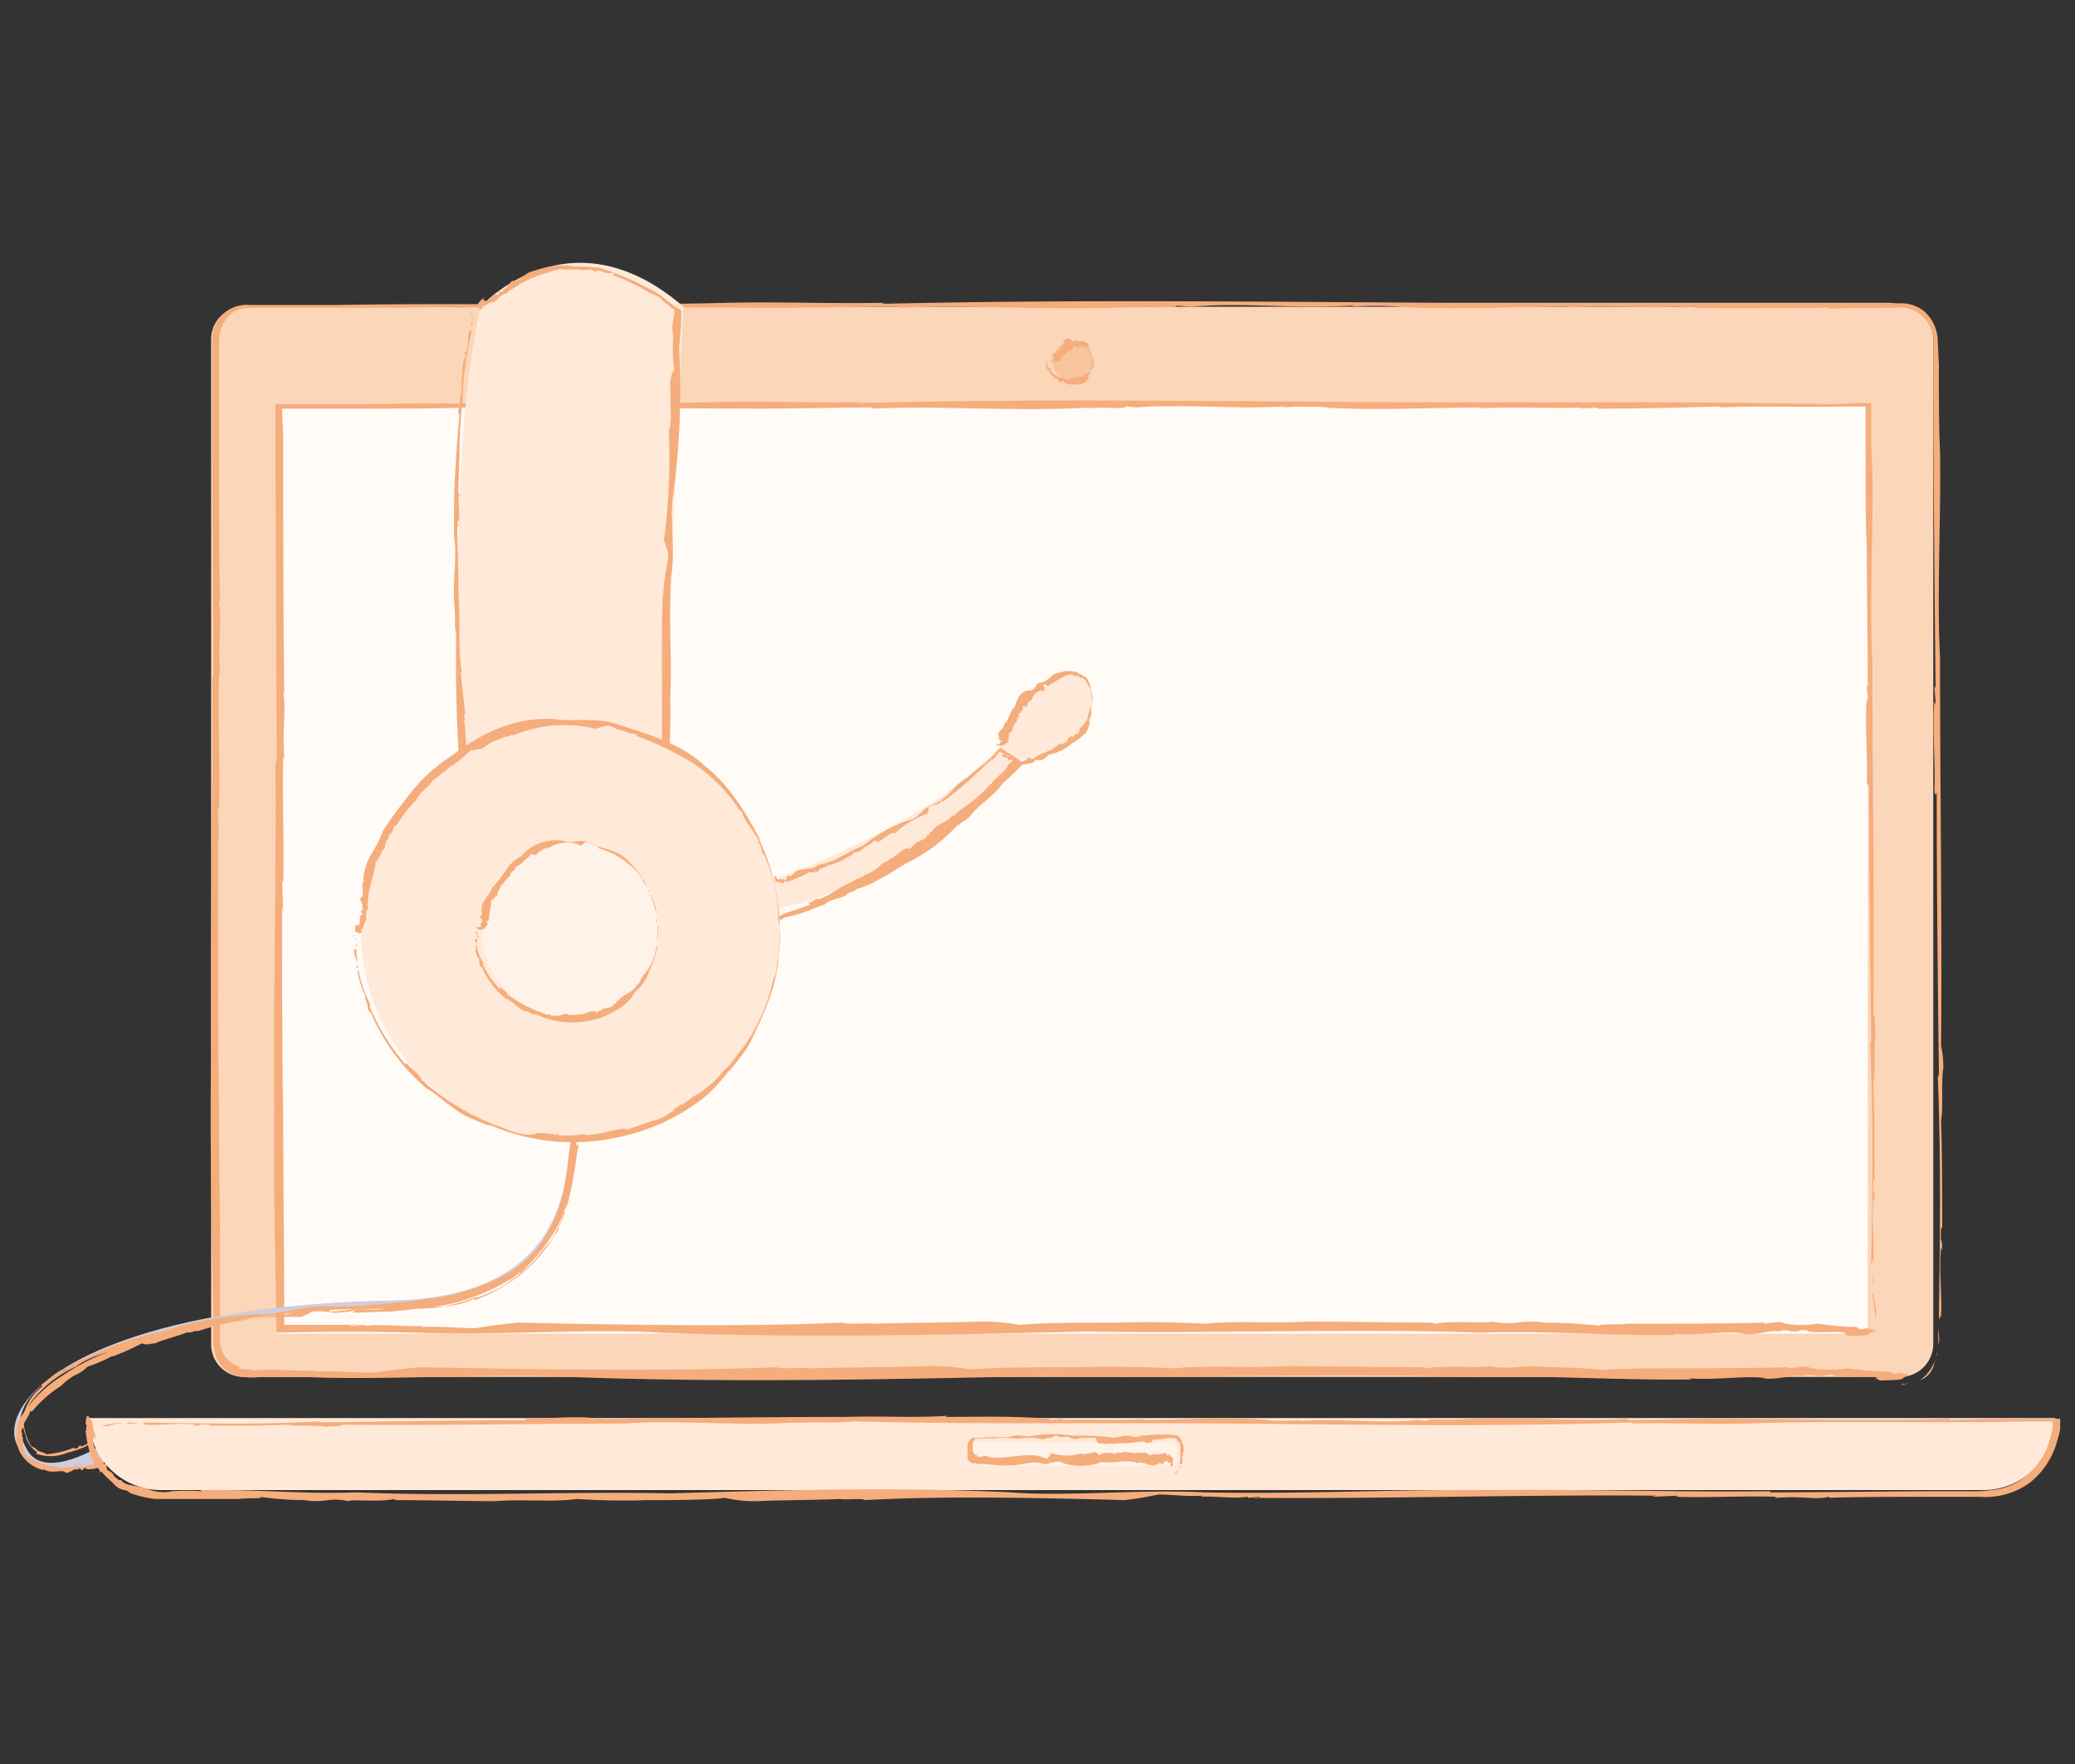 <svg id="Layer_1" data-name="Layer 1" xmlns="http://www.w3.org/2000/svg" viewBox="0 0 200 170"><rect x="0" y="0" width="200" height="170" fill="#333333" stroke="none"/><defs><style>.cls-1{fill:#fbd6b9;}.cls-2{fill:#f5ad7c;}.cls-3{fill:#fffbf7;}.cls-4{fill:#f8c49d;}.cls-5{fill:#ffe9d9;}.cls-6{fill:#fff2e8;}.cls-7{fill:#cfcddd;}</style></defs><title>Artboard 26</title><path class="cls-1" d="M183.14,132.7H23.56a3.15,3.15,0,0,1-3.21-3.21V32.76a3.14,3.14,0,0,1,3.21-3.2H183.14a3.13,3.13,0,0,1,3.2,3.2v96.73A3.2,3.2,0,0,1,183.14,132.7Z"/><path class="cls-2" d="M183.14,133.45h.32c.21-.11.53-.11.75-.21C183.89,133.34,183.57,133.34,183.14,133.45Z"/><path class="cls-2" d="M186.77,130.35c-.1.11-.1.11-.1.21a4.16,4.16,0,0,1-1.61,2.46,2.16,2.16,0,0,0,1.28-1.28A13.3,13.3,0,0,1,186.77,130.35Z"/><path class="cls-2" d="M186.88,129.49a4.76,4.76,0,0,0-.11-1.6C186.88,128.21,186.77,129.71,186.88,129.49Z"/><path class="cls-2" d="M186.77,43.45v.32C186.88,43.56,186.77,43.45,186.77,43.45Z"/><path class="cls-2" d="M176.4,29.66l-.21.11c2.14-.11,4.28-.11,6.63-.11a3.11,3.11,0,0,1,2.88,1.28,3.71,3.71,0,0,1,.64,1.5v1.39c0,11.22.11,21.59.22,32.71a.62.62,0,0,0-.11-.43c0,.54.11,1.18.11,1.71,0,.11-.11-.21-.11-.32-.21,2.35.11,7,0,8.34,0,.64.11,1,.22.53,0,8.77.1,18.07.21,26.94,0,.42-.11.53-.11.42.32,7.59.22,15.61.11,23.31.11.32.11-.75.21,0,.11-2.46-.21-4.6,0-6.84l.11.32c0-1.61-.21-.32-.11-2,.11-.65.11.21.11-.11,0-3.53,0-7.16-.11-10.48.22-.85,0-3.74.22-5a9.09,9.09,0,0,0-.22-2.14c.11-12.29-.1-24.8-.1-37.41-.32-5.88.1-12.93,0-19.88h0c-.11-2.24-.11-5.56-.11-8.34l-.11-2.35a3.88,3.88,0,0,0-1.39-2.88,3.77,3.77,0,0,0-1.49-.65c-.54-.1-1.07,0-1.61-.1h-43.5c-18.92-.11-35.38-.32-53.76.1,0,0-.11,0,.32-.1-5.35.1-10.16-.11-15.18,0h0c-12.4.32-25.76,0-37.73.21H24.09A3.33,3.33,0,0,0,20.46,33v8.76c0,7.8.1,15.82.1,23.52h-.1c.1,12.29-.22,24.26-.11,36.55-.11,6.31,0,12.83.11,19.35l.1,4.91v2.46a5.69,5.69,0,0,0,.32,2.35,3.17,3.17,0,0,0,1.71,1.61,5.9,5.9,0,0,0,2.35.21h4.81c7.91.32,18.28-.43,25.66,0,15.18.54,29.93.22,45.21-.11,14,.22,28-.32,41.69.11,6.41-.21,13.57.32,20.73.22l-.21-.11c2.56.21,5.77-.32,7.37,0h-.32c1.39.21,3.21-.43,4-.22l.21-.1c1.61,0,.22.1,1.5.1.43,0,.21-.21,1.17-.1.22.43,4.07-.11,4.17.32-.85,0,1.39.21-.64.21.54,0,3.32,0,3.1-.21.22-.22,1.28-.32-.32-.54l-.32.11a1.5,1.5,0,0,1-.64-.21,36.19,36.19,0,0,1-4.06-.32h0a12.61,12.61,0,0,1-3.42,0l-.32-.11c-.54-.21-2.46.32-1.82,0-4.49.11-9.62.11-14.54.11-.75.1-3.84,0-2.78.21a61.64,61.64,0,0,0-6.3-.32h.32c-2.67-.32-3.21.32-5.67-.11-.42.22-4.59-.1-6,.22-.32-.11-.43-.11-.32-.11-4.49,0-9.52-.11-13.26-.11-3.2.22-7.91-.1-10.69.22-2.35-.11-6.09-.22-9.3-.11h.33c-3.64,0-8.23,0-10.69.21a24.52,24.52,0,0,0-4.28-.32c-2.46.11-7.37.11-11.12.22-.53-.11-3.09.1-3.31-.11-10.47.43-23.3.21-34.52,0h.21c-1.5.11-3.1.32-4.6.53h.22c-2,0-4-.21-6-.1l.32-.11c-1.92.11-3.95-.21-6.2,0l-.1-.11a5.16,5.16,0,0,1-1.29-.1c.11-.11.11-.11.75,0a3,3,0,0,1-2.14-1.39,2.92,2.92,0,0,1-.32-1.29v-8.23c0-4.38-.1-8.87-.1-13.36-.11-9-.11-18-.11-26.93l.11.64L21,77.76a.5.5,0,0,0,.11.32c.1-4.38-.11-9.08,0-13.36,0,0,.1.64.1.11-.21-3.21.22-5.13-.1-6.74,0-.1.1-.21.1.11-.1-4.49-.1-9-.1-13.47V32.87a3.68,3.68,0,0,1,.32-1.5,2.72,2.72,0,0,1,1.81-1.6,5.52,5.52,0,0,1,1.39-.11h7.49c4,0,8,0,11.86-.1v.1c10.05-.21,20.74,0,31.11,0,4.27,0,7.26-.1,11.54-.1l.11.1c7.26-.32,15.39.32,23-.1l-.54.1c1.18-.21,4.6.11,4.17-.21l1.39.11c5.13-.43,9.41.21,15.82-.11l-.43.11a36.56,36.56,0,0,1,4.92,0h-.54c5.24.32,11.23,0,16.79,0l-.65.1c2.68-.21,7.59,0,11.23-.1l-.22.1,1.82-.1v.1C167.53,29.77,171.91,29.66,176.4,29.66Z"/><rect class="cls-3" x="26.65" y="39.17" width="153.38" height="89.36"/><polygon class="cls-2" points="180.79 128.53 180.79 128.21 180.68 127.68 180.79 128.53"/><path class="cls-2" d="M180.57,124.58c0,.1,0,.1-.1.21l.32,2.25C181,126.07,180.47,125.22,180.57,124.58Z"/><path class="cls-2" d="M180.57,123.94a4.46,4.46,0,0,0-.1-1.5C180.57,122.76,180.47,124,180.57,123.94Z"/><path class="cls-2" d="M165.93,39.17l-.21.11c3.84-.21,8.12,0,12.18-.11h1.92v6.74c0,2.24,0,4.49.11,6.84,0,4.49.11,9.09.11,13.68a.8.8,0,0,0-.11-.43c0,.54.11,1.07.11,1.61,0,.1-.11-.11-.11-.32-.21,2.13.11,6.3,0,7.69,0,.64.11.86.22.54,0,7.91.1,16.46.21,24.58,0,.43-.11.43-.11.32.32,7,.22,14.22.11,21.27.11.32.11-.75.21,0,.11-2.24-.21-4.17,0-6.2l.11.22c0-1.5-.21-.32-.11-1.82.11-.64.11.11.11-.11,0-3.2,0-6.52-.11-9.51.22-.75,0-3.42.22-4.6-.11-.85,0-1.6-.22-1.92.11-11.22-.1-22.66-.1-34.1-.32-5.34.1-11.76,0-18.17h0c0-.85-.11-1.92-.11-3V38.85h-1.5l-2.14.11c-14.85-.32-30.14-.11-45.21-.21-17.21-.11-32.28-.32-48.95.1,0,0-.11,0,.32-.1-4.81.1-9.19-.11-13.79,0h0c-11.33.32-23.52,0-34.42.21H26.55c0,10.9.1,23,.1,34.42h-.1c.1,11.22-.22,22-.11,33.24-.11,7.16.11,14.43.21,21.81q6.9-.17,13.47,0c7.16.32,16.68-.43,23.41,0,13.9.53,27.36.21,41.15-.11,12.83.21,25.55-.32,37.95.11,5.88-.22,12.4.32,18.92.21l-.22-.11c2.35.22,5.24-.32,6.74,0h-.22c1.29.22,2.89-.42,3.64-.21l.21-.11c1.5,0,.21.11,1.39.11.43,0,.21-.21,1.07-.11.21.43,3.63-.1,3.74.32-.85,0,1.28.22-.53.22.53,0,3,0,2.78-.22.21-.21,1.17-.32-.33-.53l-.32.11c-.53-.11-.42-.11-.53-.22a29.87,29.87,0,0,1-3.74-.32h0a10,10,0,0,1-3.1,0l-.32-.11c-.43-.21-2.25.32-1.71,0-4.06.11-8.77.11-13.26.11-.64.11-3.52,0-2.45.21a51.8,51.8,0,0,0-5.78-.32h.32c-2.45-.32-2.88.32-5.13-.1-.32.21-4.17-.11-5.45.21-.32-.11-.43-.11-.32-.11-4.06,0-8.66-.1-12.08-.1-3,.21-7.16-.11-9.72.21-2.14-.11-5.56-.21-8.45-.11h.32c-3.31,0-7.48,0-9.83.22a19.44,19.44,0,0,0-3.85-.32c-2.24.1-6.73.1-10.15.21-.54-.11-2.78.11-3-.11-9.51.43-21.27.22-31.42,0H50c-1.29.11-2.89.32-4.17.54H46c-1.82,0-3.63-.22-5.45-.11l.32-.11c-1.71.11-3.63-.21-5.66,0l-.11-.1-1.28.1c0-.1.1-.21.74-.1H27.4c0-6.52-.1-13.15-.1-19.78-.11-6.84-.11-13.78-.11-20.63l.11.65-.11-3.21a.52.52,0,0,0,.11.32c.1-4.06-.11-8.23,0-12.19,0,0,.1.65.1.11-.21-2.88.22-4.7-.1-6.09,0-.11.1-.21.1.11-.1-8.13-.1-16.46-.1-24.59,0-1-.11-1.92-.11-3H36c3.1,0,6.1,0,9.09-.11v.11c9.19-.22,18.81,0,28.32,0,4,0,6.63-.11,10.59-.11l.1.11c6.63-.32,14,.32,21-.11l-.42.11c1.06-.22,4.16.11,3.74-.22l1.17.11c4.71-.43,8.55.22,14.43-.11l-.43.11a30.49,30.49,0,0,1,4.49,0h-.42c4.81.32,10.15,0,15.28,0l-.53.11c2.46-.22,6.94,0,10.15-.11l-.21.11,1.6-.11v.11C157.91,39.39,161.87,39.28,165.93,39.17Z"/><circle class="cls-4" cx="103.4" cy="34.79" r="1.92"/><path class="cls-2" d="M101.05,34.9h0l-.22-.11C100.62,34.9,101.16,34.9,101.05,34.9Z"/><path class="cls-2" d="M100.94,34.9h.11C100.94,35,101.16,34.9,100.94,34.9Z"/><path class="cls-2" d="M103,36.61V36.5c-.1.22-.21,0-.32,0h0c-.21-.1-.43-.1-.75-.21h0s-.1.11-.1,0h.1c.11-.21-.21,0-.1-.21,0,0-.11,0-.11.1-.21-.1-.32-.32-.53-.53a.1.1,0,0,0,.1-.11c-.43-.11-.32-.43-.32-.53h-.21c-.11.1.21.1.1.21h-.1c0,.11.21,0,.1,0h-.1c0,.11,0,.21.21.21-.11.11,0,.11-.11.22h.22c.11.43.43.53.64.85.32-.1.21.32.43.32h.21l.11-.1c.32.42.85.32,1.28.32s1.18-.11,1.18-.86h0c0-.1.21-.21.21-.32h0c-.11-.43.32-.64.11-1a1.33,1.33,0,0,0-.22-1.07h.11c-.21-.21-.11-.64-.43-.75-.21-.32-.75,0-.85-.21s-.43.32-.54,0c-.42-.54-.85,0-.85.43-.22,0-.22.21-.32.32s-.11.21-.32.32c.1.21-.43.1-.43.43h.11c-.22,0,.32.21-.11.21h0c-.21,0,.43.11.21.11h.11c-.43,0,.11.1-.32.1h-.21s0,.11.1.11h.64a.5.5,0,0,0,.32-.11h0c-.21,0-.1,0,0-.1h.11c.21,0-.32-.11,0,0a.15.15,0,0,1,0-.22c-.11,0,0-.1-.21-.1a.29.29,0,0,0,.32,0h0c.32.1-.22-.22.1,0-.21-.11.11,0-.1-.22a.1.1,0,0,1,.1.11c0-.11.22-.11.22-.11-.11-.21.11,0,0-.21.11,0,.21.1.21,0h0s.11-.11,0-.32c.22.21.11.21.22.32,0-.11,0-.11.1-.32,0,.1,0-.11.11.1,0-.42.43-.32.53,0h0a4.28,4.28,0,0,0,.11-.53h0s0,.21.11.11v.1c.1-.1,0,.22.1,0h0v-.1c0,.1-.1.21-.1.1.21.11.64,0,.85.32h-.1c-.11.11.1.11.21.22s-.11,0-.11.1c.22,0-.21.22.22.11h-.11a.27.27,0,0,1,.11.43c.32.11,0,.32.21.53h-.11c.22.32-.1.43-.21.64s0,.11-.11.22l-.1-.11c.1.32-.43,0-.32.32l-.11-.1c.11.21-.11,0,0,.21l-.11-.11c.11.43-.21-.1-.32.22v-.11c0,.11,0,.11-.11.11h0c-.21-.22-.21.1-.32.1v-.1c0,.21-.1,0-.21.1v-.1C103.19,36.5,103.08,36.61,103,36.61Z"/><path class="cls-5" d="M74.65,84.71s14.75-5,21.8-12.83l1.93,1.29S86.73,85.35,75.18,87.49C75.18,87.49,73.26,87.81,74.65,84.71Z"/><polygon class="cls-2" points="74.01 84.39 73.9 84.39 74.01 84.5 74.01 84.39"/><path class="cls-2" d="M74,85h0l-.11-.43C73.69,84.6,74.22,84.92,74,85Z"/><path class="cls-2" d="M74,85c-.11.11,0,.21.1.21C73.9,85.24,74.11,85.14,74,85Z"/><path class="cls-2" d="M83.52,84.28v-.11c-.32.43-.86.43-1.28.75h0a12.6,12.6,0,0,0-1.61.86,11.28,11.28,0,0,1-1.6.85v-.1c0,.1-.11.1-.11.21v-.11c-.32-.1-.64.32-.85.32s-.11.11,0,.22c-.43.21-1,.32-1.39.53a8.2,8.2,0,0,0-1.5.54.11.11,0,0,1-.11-.11.81.81,0,0,1-.85-.11,1.41,1.41,0,0,1-.53-.85,2.2,2.2,0,0,1,.32-1.5c-.11-.11-.11.11-.22,0-.21.21,0,.64-.21.86h-.11c-.11.21.22.1.11.32s-.11,0-.11,0a2.57,2.57,0,0,0,.11.85.92.92,0,0,0,.75.64c0,.11.21.22.42.22a1,1,0,0,1,.54.1c.11-.1.21-.1.21-.21a15.18,15.18,0,0,0,2-.53c.64-.22,1.29-.54,2-.75.54-.54,1.39-.54,2-.86h0a1.32,1.32,0,0,1,.85-.43l.21-.21A7,7,0,0,0,84,85.14c.42-.22.85-.43,1.17-.64.86-.43,1.61-1,2.35-1.39a15.9,15.9,0,0,0,4.81-3.64v.11c.43-.43,1-.64,1.29-1.07h0c.85-1.07,2.24-1.82,3-3,.64-.54,1.18-1.07,1.92-1.82l.11-.11-.11-.1-.1-.11-.32-.21-.65-.43-.53-.32-.32-.22-.11-.1-.1.1v-.1a21,21,0,0,1-1.5,1.49,15.33,15.33,0,0,0-1.6,1.29,6.53,6.53,0,0,0-1.61,1.38,6.37,6.37,0,0,1-1.71,1.29c-1,.21-1.49,1.39-2.35,1.49A13.71,13.71,0,0,0,83.2,81.5c-1.5.54-2.67,1.61-4.28,1.82-.53.53-1.49.32-2.24.64l.11.11c-.33-.11-.43.53-.75.32h0c-.22-.11-.22.53-.32.32v.11c-.22.1-.11-.11-.22-.11s0,.21-.1.11c-.11-.32-.43.21-.54-.22.11,0-.21-.1,0-.21-.11,0-.32.11-.21.21s0,.43.21.43v-.11c.11.11.11,0,.11.11.21-.11.32.11.53.11h0c.11-.22.22-.22.32-.22l.11.11c.11.11.11-.43.21-.11.43-.21,1-.42,1.5-.64,0-.11.43-.11.21-.32a.64.64,0,0,0,.75,0h0c.43.21.22-.43.64-.21-.1-.22.54-.11.54-.43.1,0,.1.11.1.11.43-.22,1-.32,1.39-.54.22-.32.86-.32,1-.75a1.31,1.31,0,0,0,1-.42h0c.32-.22.85-.43,1-.75a.54.54,0,0,0,.53.1c.22-.21.65-.42,1-.74.1.1.32-.22.42,0A9.33,9.33,0,0,1,89.4,78.4h0a1.92,1.92,0,0,0,.1-.75v.11c.22-.11.43-.11.65-.21v.1c.1-.21.42-.1.53-.42h0l.11-.11c0,.11.1.11,0,.21a38.94,38.94,0,0,0,4.59-4v.11l.22-.32v.1a1.23,1.23,0,0,0,.53-.53c.11-.11.11-.22.22-.22a.1.1,0,0,1,.1-.1v.21c0-.21.11,0,.11,0s0,.11.21-.11c0,0,0,.11-.1.11l.64.32.43.22c.21.1,0,.21-.11.21l-.43.32c-.32.85-1.28,1.18-1.71,2v-.11a12.8,12.8,0,0,1-2.56,2.25,7.64,7.64,0,0,0-1,.85l-.1-.1c-.43.74-1.5.74-2,1.6v-.11c0,.22-.43.22-.22.43H89.4c-.22.64-1,.43-1.39,1.07V81.5c-.11.11-.32.32-.43.32v-.1c-.64.1-1.07.64-1.6,1v-.11c-.22.32-.75.43-1.07.75v-.11l-.11.22h0A5.38,5.38,0,0,1,83.52,84.28Z"/><path class="cls-5" d="M96.45,71.88s.11-4.27,5-6.41,4.16,3.31,2.78,4.81a8.71,8.71,0,0,1-5.88,2.89Z"/><path class="cls-2" d="M96.35,72.31h0l-.22.11C96,72.63,96.35,72.2,96.35,72.31Z"/><path class="cls-2" d="M96.35,72.42c0,.1.1,0,.1-.11C96.35,72.42,96.45,72.2,96.35,72.42Z"/><path class="cls-2" d="M101.48,72.2v-.1c-.11.32-.43.21-.54.32h0a8.67,8.67,0,0,0-1.49.75v-.11a.11.11,0,0,1-.11.11v-.11c-.11-.22-.32.21-.43,0v.21a.38.38,0,0,0-.32.11h-.21c-.11,0-.11-.11-.22-.11-.32-.1-.43-.21-.64-.21a.11.11,0,0,1,.11-.11c-.54.11-.75-.32-1.07-.53-.11.1,0,.1-.11.1s.32,0,.32.11l-.21.11c0,.1.11-.11.11,0s-.11.1-.11.1c.21.11.32.22.53.11-.1.22.11.11.11.32.11,0,.11,0,.21-.1a1.84,1.84,0,0,0,.43.32c.11.1.22.1.32.21h.43c.43-.11.64-.11,1-.21.22-.43.64-.11,1-.32h0c.11-.11.22-.22.32-.22l.11-.21a4.41,4.41,0,0,0,2.25-1.07,4.78,4.78,0,0,0,1.17-.86c.22-.1.32-.32.43-.64a1,1,0,0,0,.11-.75h0a2.07,2.07,0,0,0,.21-.74h0c-.11-.65.32-1.39,0-1.93a2.79,2.79,0,0,0-.32-1.17.82.82,0,0,0-.43-.43c-.21-.11-.32-.22-.53-.22v-.1a2.64,2.64,0,0,0-1.82,0,1.28,1.28,0,0,0-.85.43,2.5,2.5,0,0,1-.86.53c-.53-.11-.53.75-1.07.75-1,0-1.28.85-1.5,1.6-.53.43-.53,1.28-1.06,1.71.1.32-.54.54-.54,1h.11c-.32.11.32.32-.11.32h0c-.21,0,.43.22.22.22h.1c0,.11-.1,0-.1,0s.21,0,.1.11c-.43,0,.11.21-.32.21,0,0-.21.11-.21-.11,0,0,0,.22.1.22s.33.1.54,0h.11c0-.11.21-.11.32-.11h0c-.22-.11-.11-.11,0-.11h.1c.22,0-.32-.21,0-.1a1.36,1.36,0,0,1,.11-.65c-.11-.1.11-.21-.11-.21.22,0,.32-.11.32-.21h0c.32,0-.21-.22.22-.22-.22-.1.1-.1-.11-.32h.11c.1-.21.32-.32.32-.53s.32-.22.11-.54c.1-.1.32-.1.32-.32h0a.47.47,0,0,0,.1-.53c.32.21.32.1.43.1,0-.21.11-.32.21-.53.11.11.11-.11.22,0a1.18,1.18,0,0,1,1.28-1h0c0-.11-.11-.43-.11-.54h0c.11-.1.22,0,.32,0v.11c0-.11.22.11.22-.11h0v-.1c0,.1.11.1,0,.1.75-.32,1.39-1,2.24-1v.11l.11-.11v.11c.21.11.32,0,.53,0,0,0-.1.11,0,.11s0,.32.32,0a.1.1,0,0,1-.1.1c.32,0,.53.43.64.75.43.21.11.64.43,1.07h-.11c.21.53-.11,1-.21,1.5a.93.93,0,0,0-.11.53h-.11c.11.21-.1.32-.21.53s-.32.22-.32.43l-.11-.1c.11.21-.21.1,0,.32h-.11c.11.53-.42.21-.53.64v-.11a.34.34,0,0,1-.11.21V71c-.42-.11-.42.32-.64.53v-.1c0,.21-.32.21-.43.32v0l-.1-.11A4,4,0,0,0,101.48,72.2Z"/><path class="cls-5" d="M46.32,29.56s8.55-9.52,19.56,0c0,0-2.88,49.91-.75,61.78,0,0-12.72,5.13-18.81,0C46.32,91.44,41.51,51.25,46.32,29.56Z"/><path class="cls-2" d="M45.57,30.84c0-.11.11,0,0,0l-.1-.86C45.25,30.2,45.79,30.62,45.57,30.84Z"/><path class="cls-2" d="M45.47,31.05a.83.83,0,0,0,0,.54C45.47,31.37,45.68,30.94,45.47,31.05Z"/><path class="cls-2" d="M44.4,64.72l.11.11a25.81,25.81,0,0,1-.22-4.17v.11c0-1.71-.11-3.42-.11-5.13s-.1-3.32-.1-5c0,.11,0,.11.1.11,0-.21-.1-.32-.1-.54l.1.11c.22-.75-.1-2.14.11-2.56,0-.22-.11-.32-.11-.22,0-1.39.11-2.78.11-4.17s.11-2.78.22-4.17a.1.1,0,0,1,.1-.1,21.86,21.86,0,0,1,.22-3.64c.1-1.17.42-2.45.64-3.63-.11-.11-.11.21-.22,0-.21.75-.1,1.5-.32,2.14l-.1-.11c-.11.54.21.11,0,.64-.11.22-.11-.1-.11,0a16.84,16.84,0,0,0-.21,3.32c-.22.21-.11,1.17-.33,1.6,0,.32,0,.53.11.64-.21,1.92-.32,3.85-.43,5.77s-.1,3.85-.1,5.88c.32,1.82-.11,4.06,0,6.2h0a21.16,21.16,0,0,1,.1,2.57l.11.74a146.86,146.86,0,0,0,.54,15.4c.1,2.88.32,5.66.53,8.44.11,1.39.21,2.67.43,4.06.1.64.21,1.39.32,2v.54c0,.1,0,.1.1.1l.54.32a4.23,4.23,0,0,0,1,.54s0,.11-.11,0a11.93,11.93,0,0,0,4.6,1.28h0A28.49,28.49,0,0,0,63.53,92a2.48,2.48,0,0,1,.86-.22c.21-.1.64-.21.85-.32A10.15,10.15,0,0,1,65,89.63,34.7,34.7,0,0,1,64.71,86c-.11-2.46-.22-4.92-.32-7.27h.1c-.21-3.84.22-7.48.11-11.33.21-4-.21-8.12.11-12,.42-2.46-.22-5.66.21-7.91a76.29,76.29,0,0,0,.53-14,31.47,31.47,0,0,0,.22-3.21V30a.24.24,0,0,0-.22-.21l-.64-.43-1.28-1a28.44,28.44,0,0,0-5.77-2.57c-.54,0-1-.1-1.5-.1a7.83,7.83,0,0,1-1.6-.11,7.78,7.78,0,0,0-1.6.11,8.69,8.69,0,0,0-1.61.42h.11c-.86,0-1.5,1.07-2.14,1l.11-.11c-.43.11-.64.85-1,.85V28c-.43.32-.11,0-.43.11-.11.11.11.21-.21.32-.33-.21-1,.85-1.18.53.21-.21-.43.22,0-.32-.21.11-.86.75-.64.86s0,.53.43.21v-.21h.21c.53-.43.75-.32,1.18-.54h0c.1-.32.53-.53.74-.64h.11c.21,0,.43-.64.43-.32a11.41,11.41,0,0,1,3.95-1.82c.22-.21,1.18-.21.75-.32a2.31,2.31,0,0,0,1,.11h.86c.75.21,1-.21,1.6.21a.94.94,0,0,1,.75,0,1.53,1.53,0,0,0,1,.11c.11.11.11.11,0,.22a20.72,20.72,0,0,1,3.53,1.71c.21.1.53.21.75.32s.42.32.64.53.43.32.64.54.21.1.32.21H65v.11h0v.21c0,.21-.11.43-.11.75a3.92,3.92,0,0,0,0,1.6v-.11A15.61,15.61,0,0,0,65,35.65c-.32.32-.32.85-.43,1.28.11.75,0,2.24.11,3.42-.11.21,0,1-.22,1A59.88,59.88,0,0,1,64,52h0c.11.43.32,1,.43,1.39,0,0-.11,0,0-.11,0,.65-.22,1.18-.22,1.82l-.1-.11c.1.65-.22,1.18-.11,1.93h-.11l.11.43c-.11,0-.22,0-.11-.32-.21,5.45,0,11-.11,16.56l-.1-.21.1,1.07s0-.11-.1-.11c-.11,1.39.1,2.78.1,4.17,0,0-.1-.21-.1,0,.21,1-.22,1.6.21,2.14,0,0-.11.1-.11,0,.11,1.39.22,2.78.22,4.17s.11,2.77.32,4.16c.11.33.11.54.21.86s.11.53.22.85v.22l-.32.11-.86.32c-1.17.42-2.35.74-3.53,1.06v-.1a20.39,20.39,0,0,1-9.51.53c-.64-.1-1.17-.32-1.71-.43a10.39,10.39,0,0,1-1.6-.74v-.11a2.5,2.5,0,0,1-.75-.43l-.21-.1-.11-.11v-.54A9.42,9.42,0,0,1,46,88.56a21.51,21.51,0,0,0-.43-3.64l.11.11c-.21-.32-.11-1.39-.32-1.28l.11-.43c-.54-1.6-.11-2.89-.43-4.92l.21.75a3.83,3.83,0,0,1-.1-1.5c0,.11,0,0,.1.11a28.52,28.52,0,0,0-.32-5.24l.11.22c-.21-.86-.11-2.35-.32-3.42l.11.1-.11-.53h.11C44.72,67.39,44.51,66.11,44.4,64.72Z"/><path class="cls-2" d="M48,28.81a.1.1,0,0,0-.1.1Z"/><circle class="cls-5" cx="54.98" cy="89.63" r="20.2"/><polygon class="cls-2" points="34.03 89.63 34.03 89.73 34.14 89.84 34.03 89.63"/><path class="cls-2" d="M34.35,90.69h0L34,90.05C33.92,90.27,34.46,90.48,34.35,90.69Z"/><path class="cls-2" d="M34.35,90.91c-.11.21.11.32.11.43C34.35,91.23,34.46,90.8,34.35,90.91Z"/><path class="cls-2" d="M50.38,109.29h0a10.48,10.48,0,0,1-1.49-.42,8.2,8.2,0,0,0-1.5-.54h.11a23.48,23.48,0,0,1-6.63-4.06H41c-.11-.11-.32-.11-.43-.21h.11c-.22-.54-1.18-1.18-1.39-1.5-.11-.11-.22-.11-.22,0A21.11,21.11,0,0,1,35.63,97c0-.11,0-.11.11-.11a12.17,12.17,0,0,1-1.39-5.45c-.11-.1-.11.22-.21,0-.11.64.32,1.07.32,1.71l-.11-.1c0,.42.21,0,.21.42,0,.22-.1,0-.1.11A9.14,9.14,0,0,0,35.21,96c-.11.21.32.85.21,1.17.11.22.21.43.32.43a19.81,19.81,0,0,0,5.34,7.27c1.29.75,2.46,2,4,2.78h0l1.82.75.53.1a20,20,0,0,0,11.76,1.18,20.89,20.89,0,0,0,6.2-2.24A24.1,24.1,0,0,0,68,105.66a16.6,16.6,0,0,0,2.24-2.46s.11,0,0,.11l1.18-1.5.54-.75c.1-.21.32-.53.42-.75h0c1.29-2.67,2.67-5.66,2.67-8.65a20.15,20.15,0,0,0-1.92-10.8h.11c-1.39-2.56-2.89-5.13-5.24-7-2.24-2.13-5.45-3.1-8.34-4-1.81-.75-4.38-.32-6.09-.54-3.74-.32-7.16,1.29-10.05,3.53a15.89,15.89,0,0,0-3.74,3.31c-.53.65-1,1.29-1.49,1.93s-1,1.39-1.39,2a10.69,10.69,0,0,1-1.07,2.14,5.8,5.8,0,0,0-.54,1.17A6.08,6.08,0,0,0,35,84.82h.11c-.43.53.11,1.39-.32,1.71v-.11c-.22.32.32.85.11,1l.1.11c0,.43-.1,0-.21.32,0,.11.21.11.11.32-.43,0,0,1-.43,1,0-.21-.22.32-.22-.11,0,.11-.1.86.11.75.21.11.32.32.54-.1l-.11-.11c.11-.11.11-.11.21-.11,0-.53.22-.53.32-1h0a1.88,1.88,0,0,1,0-.75l.11-.1c.21-.11-.21-.65,0-.43a8.88,8.88,0,0,1,.21-1.61c.11-.53.32-1.17.43-1.71,0-.21.32-.85,0-.64a3.14,3.14,0,0,0,.75-1.28V82c.53-.43.11-.75.64-1.18-.11-.11,0-.32.21-.53a1.15,1.15,0,0,0,.32-.75h.22a15.07,15.07,0,0,1,1.92-2.46c.32-.75,1.29-1.28,1.61-1.92a3.47,3.47,0,0,0,.85-.65,2.92,2.92,0,0,0,.86-.74v.1a10.15,10.15,0,0,0,1.92-1.6c.32.11.64-.11,1.07-.11a8.4,8.4,0,0,1,1-.64c.43-.21.86-.32,1.28-.53.22.1.65-.32.75-.11a12.46,12.46,0,0,1,7.91-.64h0c.32-.11.75-.21,1.18-.32h0a1.66,1.66,0,0,1,.64.21,1.48,1.48,0,0,0,.64.22h-.11c.43,0,.86.42,1.39.32v.1h.32c0,.11-.1.11-.21.11a29.5,29.5,0,0,1,5.56,2.67A16,16,0,0,1,71.23,78l-.11-.11.53.53h-.1c.43,1,1.17,1.71,1.6,2.67,0,0-.11-.1-.11,0,.54.65.22,1.18.75,1.39,0,0-.1.11-.1,0a15,15,0,0,1,1,3,16.41,16.41,0,0,1,.32,3.1,8,8,0,0,1,.1,2.78,6.16,6.16,0,0,1-.21,1.39,6.78,6.78,0,0,1-.21,1.39h-.11a17.76,17.76,0,0,1-2.89,6.73c-.64.75-1,1.39-1.71,2.14h-.1a8.18,8.18,0,0,1-1.93,1.92,4.26,4.26,0,0,1-1.17.75c-.32.32-.75.53-1.07.85v-.21c-.11.32-1,.53-.75.75l-.32.11A3.9,3.9,0,0,1,63,108a17.54,17.54,0,0,0-1.82.64l.11-.11a2.35,2.35,0,0,1-1.07.33l.1-.11c-1.28.11-2.56.64-4,.64l.11-.11a10.49,10.49,0,0,1-2.68.11l.11-.11-.43.11v-.11c-.53,0-1.07-.1-1.6-.1A2.36,2.36,0,0,1,50.38,109.29Z"/><circle class="cls-6" cx="54.98" cy="89.63" r="8.55"/><polygon class="cls-2" points="45.79 89.63 45.79 89.63 45.9 89.73 45.79 89.63"/><path class="cls-2" d="M46.11,90.05h0l-.22-.32C45.68,90,46.22,90.05,46.11,90.05Z"/><path class="cls-2" d="M46,90.16c-.11.11.11.11.11.21C46.11,90.27,46.22,90.16,46,90.16Z"/><path class="cls-2" d="M53.06,97.86v-.11c-.43.11-.86-.21-1.29-.32h0a13.39,13.39,0,0,1-2.88-1.6h0c0-.33-.54-.43-.54-.65-.1,0-.1,0-.21.11a9,9,0,0,1-1.6-2.35l.1-.11A3.05,3.05,0,0,1,46,90.48c-.11,0-.11.11-.21,0-.11.32.32.43.1.75h-.1c0,.21.21,0,.1.21s-.1,0-.1,0a2.11,2.11,0,0,0,.43,1.07c-.11.11.1.43,0,.54.1.1.1.21.21.1a7.46,7.46,0,0,0,2.35,3.1c.64.22,1.07.86,1.71,1.18h0a1.77,1.77,0,0,1,.86.32h.32a8.11,8.11,0,0,0,5,.64,7.28,7.28,0,0,0,2.67-1,4.63,4.63,0,0,0,2-2v.1a5.68,5.68,0,0,0,1-1.28h0c.42-1.17,1.17-2.46,1-3.74a7.75,7.75,0,0,0-.86-4.6h.11a10.31,10.31,0,0,0-2.14-3c-1-1-2.46-1.07-3.53-1.6-.74-.54-1.81.11-2.56-.22a4.44,4.44,0,0,0-4.17,1.5A3.82,3.82,0,0,0,48.67,84a14,14,0,0,1-1.28,1.6c-.11.65-.85,1.07-1,1.93h.11c-.32.21.21.64-.22.75h0c-.21.1.43.42.11.42h.11c0,.22-.11,0-.11.11s.21,0,.11.11c-.43,0,.1.43-.32.43,0-.11-.22.1-.22-.11,0,.11,0,.32.11.32s.32.11.53,0h-.1c.1-.11.1,0,.21-.11s.21-.21.32-.43h0c-.21-.1-.11-.21,0-.32h.11c.21,0-.32-.32,0-.21a7,7,0,0,1,.21-1.39c-.11-.11.11-.32-.11-.32.32,0,.43-.32.54-.43h0c.43-.1-.11-.43.32-.43-.21-.21.32-.32.11-.64.1,0,.1,0,.1.11a7.44,7.44,0,0,1,.86-1c0-.43.53-.43.53-.86a1.54,1.54,0,0,0,.75-.53h0c.21-.21.64-.43.75-.75.21.21.32.11.53.11.11-.22.54-.43.86-.64.11.1.21-.11.32,0a3.17,3.17,0,0,1,3.1-.22h0a2.8,2.8,0,0,1,.53-.43h0c.22,0,.32.22.54.22v.11c.21,0,.32.21.53.1v.11h.11a.11.11,0,0,1-.11.11,7.77,7.77,0,0,1,4.17,2.78h-.11l.32.21h-.1c.1.43.53.64.64,1.07h-.11c.32.21,0,.53.43.53,0,0-.11.11-.11,0a4,4,0,0,1,.54,2.46c.42.75,0,1.5.1,2.35h-.1a5.32,5.32,0,0,1-1.18,2.78c-.32.32-.32.64-.64,1h-.11c-.21.75-1.28.86-1.71,1.5v-.11c0,.22-.42.22-.21.43h-.21c-.33.64-1,.21-1.39.75v-.11a.81.81,0,0,1-.43.22v-.11c-.54-.11-1.07.32-1.61.32v-.11c-.21.22-.74.11-1.06.11v-.11l-.22.11v-.11A2.56,2.56,0,0,1,53.06,97.86Z"/><path class="cls-7" d="M10.09,140.93c-14,4.06-15.29-14.75,27.68-15.6,17.85-.32,16.57-12.94,17.32-15.4h.32c0,8-4.92,15.93-15.71,15.82-16.79-.21-42.65,4.92-37,14.11,1.82,2.89,7.38-.75,7.38-.75v1.82"/><polygon class="cls-2" points="10.84 140.93 10.84 140.82 10.73 140.61 10.84 140.93"/><path class="cls-2" d="M10.51,139.22c0,.11,0,.11-.1.11.1.11.1.32.21.53l.11.32.11.22c.1-.11,0-.43-.11-.64S10.41,139.44,10.51,139.22Z"/><path class="cls-2" d="M10.51,138.9c0-.53-.1-.64-.1-.53h0C10.51,138.37,10.3,139.11,10.51,138.9Z"/><path class="cls-2" d="M19.07,127.57v-.11c-1.18.43-2.57.54-3.85,1l.1-.11a33.93,33.93,0,0,0-9,3.53s0-.11.1-.11c-.1.11-.21.32-.42.32,0,0,0-.11.1-.11-.75.22-1.6,1.18-2,1.39-.11.11-.11.22,0,.22a5,5,0,0,0-1.92,3.2v.43a.68.68,0,0,0,.1.43c0,.32.22.64.22.85a2.64,2.64,0,0,0,1,1.39c.11.11,0,.11,0,.22a4.2,4.2,0,0,0,3-.11,10.1,10.1,0,0,0,1.61-.53l.42-.22.43-.21a4.57,4.57,0,0,0,1.18-.75c.21-.21-.32.11.1-.32-.53.32-1.17.75-1.6,1a2.2,2.2,0,0,1-.85.43v-.11c-.43.11,0,.22-.54.32-.21,0,0-.1-.11-.1a9.07,9.07,0,0,1-2.67.64c-.21-.22-.85-.22-1-.54-.21-.1-.32-.21-.43-.21a4.77,4.77,0,0,1-.75-2.25,3.71,3.71,0,0,1,.86-2.24,11.45,11.45,0,0,1,4.17-3.21c1.39-1.07,3.53-1.49,5.34-2.14h0a7.45,7.45,0,0,1,2.35-.74l.65-.32a125.33,125.33,0,0,1,14.43-2.14c2.77-.22,5.34-.22,7.9-.22,1.29,0,2.57,0,4-.1a18.71,18.71,0,0,0,4-1.07l-.1.11a13,13,0,0,0,4-2.14h0a20.59,20.59,0,0,0,3.64-4.38,14.51,14.51,0,0,0,1.71-5.24,16.92,16.92,0,0,0,.32-3.32v-.1h-.54v.1c-.32,1.61-.32,3.21-.75,4.92a14.41,14.41,0,0,1-1.92,4.6h0a10.5,10.5,0,0,1-4,3.52c-.32.22-.86.33-1.18.54a6.94,6.94,0,0,0-1.28.53c-.86.22-1.71.54-2.57.75a80.34,80.34,0,0,1-11.33,1.07c-2.35-.21-5.34.86-7.48.75a34.39,34.39,0,0,0-12.93,3.21A20.15,20.15,0,0,0,6,132.59a12.28,12.28,0,0,0-4.17,4.28,4.4,4.4,0,0,0,0,2.89,3.5,3.5,0,0,0,2.35,1.92v-.11c.75.54,1.71,0,2.14.32H6.24c.43.22,1-.53,1.18-.21l.1-.11c.43-.1.11.11.43.11.11,0,0-.21.32-.21.11.21.32.1.64.1s.54-.21.64,0c-.21.11.43.11-.1.32.21,0,1-.21.85-.42s.32-.43-.21-.43l-.11.21c-.21-.1-.11,0-.21-.1a4.58,4.58,0,0,1-1.18,0h0a1.78,1.78,0,0,1-1,.21l-.11-.11c-.1-.1-.64.32-.53.11a6.09,6.09,0,0,1-3.85-.75c-.21,0-.75-.64-.64-.32-.11-.21-.11-.53-.22-.75a2.21,2.21,0,0,1-.1-.75v.11c.1-.21.1-.32,0-.43v-.32c-.11-.21-.11-.42.21-.64-.32-.21.54-1.07.54-1.5h.21a12.15,12.15,0,0,1,2.78-2.45,7.21,7.21,0,0,1,1.28-1,3.72,3.72,0,0,0,1.28-.85,14.81,14.81,0,0,0,2.46-1.07l-.1.11a25.28,25.28,0,0,0,2.88-1.29c.43.22.86,0,1.28,0,.65-.32,2-.64,3.1-1.06.22.1.86-.22,1-.11A27.88,27.88,0,0,1,29,126.93h0a8,8,0,0,0,1.28-.64v.11c.64-.11,1.17.1,1.71,0l-.11.1a10.61,10.61,0,0,0,1.82-.1h0l.43-.11c0,.11,0,.21-.22.21,1.29,0,2.57-.1,3.85-.1.64-.11,1.28-.11,2-.22s1.28-.11,2-.21a19.85,19.85,0,0,0,7.59-2.78l-.11.11c.33-.22.54-.43.86-.65v.11a9.41,9.41,0,0,0,1.5-1.39l1.28-1.6s0,.21.11.1a8.47,8.47,0,0,1,.64-1.06.9.9,0,0,0,.21-.86.11.11,0,0,1,.11.11c1.17-2.46,1.39-5.35,1.82-7.8l-.43.32h.32l-.32-.32c.32,2.13-.43,4.38-.86,6.52h-.1a12.09,12.09,0,0,1-2.14,4,13,13,0,0,1-3.42,3,15.87,15.87,0,0,1-3,1.5l-.1-.11a8.25,8.25,0,0,1-3.21.75,8.88,8.88,0,0,1-1.71,0c-.53,0-1.17.11-1.71.11l.11-.11c-.32.21-1.39-.11-1.18.21l-.43-.1c-1.49.43-2.77-.11-4.59.32l.1-.11a3.14,3.14,0,0,1-1.38.11c.1,0,0,0,.1-.11-1.6-.21-3.31.32-4.91.54l.21-.11c-.75.21-2.25.32-3.31.53V127l-.54.21v-.11A13.34,13.34,0,0,0,19.07,127.57Z"/><path class="cls-5" d="M8.59,136.66a6.93,6.93,0,0,0,7,6.94H191.15a6.93,6.93,0,0,0,6.95-6.94Z"/><polygon class="cls-2" points="8.59 137.41 8.8 137.41 9.23 137.3 8.59 137.41"/><path class="cls-2" d="M11.69,137.19c-.11,0,0,0-.11-.11l-1.81.32C10.62,137.62,11.16,137,11.69,137.19Z"/><path class="cls-2" d="M12.23,137.19a2.61,2.61,0,0,0,1.17-.11C13.19,137.19,12.12,137,12.23,137.19Z"/><path class="cls-2" d="M91.11,136.55l.21-.11c-3,.22-6.52,0-9.72.11h.21c-8.12,0-15.71.11-23.84.21a.4.4,0,0,0,.32-.1c-.42,0-.85.1-1.28.1-.11,0,.11-.1.21-.1-1.71-.22-5,.1-6.09,0-.53,0-.64.1-.43.21-6.3,0-13.14.11-19.56.21-.32,0-.32-.1-.32-.1-5.55.32-11.33.21-17,.1-.22.11.53.11,0,.22,1.82.1,3.31-.22,5,0l-.21.1c1.17,0,.21-.21,1.49-.1.54.1-.1.1.11.1,2.57,0,5.24,0,7.59-.1.64.21,2.78,0,3.63.21.65-.11,1.29,0,1.61-.21,8.87.1,18.06-.11,27.15-.11,4.27-.32,9.4.11,14.43,0h0c1.6-.11,4.06-.11,6-.11l1.71-.1c11.87.32,24,.1,36.13.21,13.68.11,25.76.32,39-.11,0,0,.1,0-.22.11,3.85-.11,7.38.11,11,0h0c9-.32,18.71,0,27.36-.21h2.25v.53a3.79,3.79,0,0,1-.22,1,6.88,6.88,0,0,1-2,3.42A6,6,0,0,1,192,143.6a13.26,13.26,0,0,1-2.14.11h-2.14c-5.66,0-11.43.11-17.1.11v-.11c-9,.11-17.63-.21-26.51-.11-9.19-.1-18.92.43-28.11.22-5.77-.32-13.25.43-18.6,0-11-.54-21.8-.22-32.81.1-10.15-.21-20.42.33-30.25-.1-4.7.21-9.83-.32-15.07-.22l.21.11a25.16,25.16,0,0,0-2.88,0,4,4,0,0,1-2.35-.21h.21c-.43-.11-1.07-.22-1.6-.32s-1-.22-1.18-.54h-.21c-1-.75-.11-.1-.75-.75-.22-.21-.22,0-.64-.53.1-.21-.43-.75-.75-1.39s-.54-1.39-.32-1.39c.21.64-.11-1,.32.32A9.48,9.48,0,0,0,9,137.73c-.11-.54-.11-1-.22-.86-.21-.21-.42-1-.53.32l.11.21c-.11.43,0,.33-.11.54a12.66,12.66,0,0,0,.32,1.71A8.36,8.36,0,0,0,9,140.93H9a15.5,15.5,0,0,0,1.82,1.93l.21.21a1.61,1.61,0,0,0,1,.53c.32.11.64.22.32.22a11.51,11.51,0,0,0,2.57.64H23c.53-.11,2.78,0,2-.21a32.78,32.78,0,0,0,4.6.32h-.22c1.93.32,2.36-.32,4.17.1.32-.21,3.32.11,4.38-.21.22.11.33.11.22.11,3.31,0,6.84.1,9.62.1,2.35-.21,5.77.11,7.8-.21,1.71.11,4.38.21,6.74.11h-.22c2.67,0,6,0,7.8-.22a12.3,12.3,0,0,0,3.1.32c1.82-.1,5.35-.1,8-.21.43.11,2.24-.11,2.35.11,7.59-.43,17-.22,25.12,0h-.11c1.07-.11,2.25-.32,3.32-.54h-.11c1.5,0,2.89.22,4.38.11l-.21.11c1.39-.11,2.88.21,4.49,0l.1.1,1.07-.1c0,.1-.1.21-.64.1,12.72.11,25.76-.32,38.91-.21l-.43.11,2.57-.11a.34.34,0,0,0-.22.11c3.21.1,6.52-.11,9.73,0,0,0-.53.1,0,.1,2.35-.21,3.74.22,4.92-.1.1,0,.21.1-.11.1,3.21-.1,6.52-.1,9.83-.1h4.92a7.17,7.17,0,0,0,4.81-1.39,7.61,7.61,0,0,0,2.46-3.53c.11-.32.21-.75.32-1.07l.11-.53v-1h-2c-2.89,0-5.78,0-8.66.11v-.11c-7.27.22-15.07,0-22.56,0-3.1,0-5.23.11-8.44.11l-.11-.11c-5.34.32-11.11-.32-16.67.11l.43-.11c-.86.22-3.32-.1-3,.22l-1-.11c-3.74.43-6.84-.21-11.44.11l.33-.11a18.83,18.83,0,0,1-3.53,0h.32c-3.85-.32-8.12,0-12.19,0l.43-.11c-1.92.22-5.56,0-8.12.11l.1-.11-1.28.11v-.11C97.52,136.44,94.31,136.55,91.11,136.55Z"/><path class="cls-2" d="M9.45,141a.57.57,0,0,1-.22-.43A.81.81,0,0,0,9.45,141Z"/><path class="cls-6" d="M112.91,141.25h-19a.51.51,0,0,1-.54-.53v-1.18a.51.51,0,0,1,.54-.53h19a.51.51,0,0,1,.54.53v1.18A.51.51,0,0,1,112.91,141.25Z"/><path class="cls-2" d="M112.91,142h0c.11,0,.11,0,.22-.11C113,142,113,142,112.91,142Z"/><path class="cls-2" d="M113.55,141.57h0c-.1.11-.21.32-.32.43C113.55,142.11,113.45,141.47,113.55,141.57Z"/><path class="cls-2" d="M113.66,141.47c.21-.11.11-.22,0-.22C113.77,141.36,113.55,141.47,113.66,141.47Z"/><path class="cls-2" d="M106.5,139.11v.11c.32-.21.75,0,1.07-.11h0a20.22,20.22,0,0,0,2.67-.21V139l.11-.11V139c.21.21.53-.11.64,0s.11-.11,0-.22c.32,0,.75-.1,1.07-.1l.53-.11a2.32,2.32,0,0,1,.86.11c0,.1,0,.1-.11.1a.72.72,0,0,1,.43.54v1.28a.63.63,0,0,1-.11.43c.11.11.11-.11.21.11.11-.11.11-.54.11-.54s-.11-.21,0-.32h.11c0-.11-.22,0-.11-.21s.11,0,.11,0v-.43c0-.11,0-.54-.22-.64.11-.22-.21-.43-.32-.64-.1,0-.21-.11-.32,0a1.1,1.1,0,0,0-.53-.11h-1.18c-.53,0-1.07.11-1.6.11-.53.32-1.07-.11-1.6,0h0a1.46,1.46,0,0,1-.64.1l-.22.11a25.77,25.77,0,0,0-4.06-.21,12.11,12.11,0,0,0-4.38.1v-.1c-.43.1-.86-.11-1.29,0h0c-1.06.32-2.13,0-3.09.21h-.86a.81.81,0,0,0-.53.75v1.07A.6.6,0,0,0,94,141h.11v.11c1.07-.11,2,.21,3,.1,1.07.11,2.14-.43,3.21-.21.64.32,1.5-.43,2.14,0a5.65,5.65,0,0,0,3.74-.11c1.17.22,2.35-.32,3.42.11.53-.22,1.07.32,1.71.21v-.1c.21.21.43-.33.64,0h0c.11.21.21-.43.32-.22v-.11c.11,0,0,.11.11.11s0-.21.11-.11c0,.43.32-.1.32.33-.11,0,.1.21,0,.21s.32,0,.21-.21.11-.33,0-.54v-.11c-.21,0-.21-.21-.32-.32h0c-.11.22-.21.11-.32,0v-.1c0-.22-.22.32-.11,0a4.26,4.26,0,0,1-1.17.1c-.11.11-.32,0-.22.22a.7.7,0,0,0-.53-.32h0c-.22-.32-.22.32-.43-.11,0,.21-.43-.11-.53.21v-.1c-.33,0-.75-.11-1.07-.11-.32.21-.64-.11-.86.21a1,1,0,0,0-.75-.1h0a1.15,1.15,0,0,0-.85.21c-.11-.32-.22-.21-.32-.32-.22.11-.64.11-1,.21,0-.1-.22.11-.33-.1a4.5,4.5,0,0,1-2.88,0h0c-.11.1-.21.32-.43.53h0c-.21,0-.32-.21-.53-.11v-.1c-.11.1-.32-.22-.54,0v-.11l-.1.11c0-.11,0-.22.1-.11-1.39-.11-2.88.32-4.38.21l.11-.1-.32.1v-.1c-.32-.11-.75.1-1.07,0v-.11h0c-.11.11,0-.21-.32,0l.1-.11c-.1,0-.1-.1-.21-.32v-.75a.38.38,0,0,1,.11-.21.22.22,0,0,1,.21-.21h.43a2.87,2.87,0,0,0,1-.11v.11a10,10,0,0,1,2.57,0c.32,0,.64-.11,1-.11v.11c.64-.32,1.28.32,1.92-.11v.11c.11-.22.43.1.32-.22l.11.11c.43-.43.75.21,1.28-.11v.11a.32.32,0,0,1,.43,0h0c.43.32,1,0,1.39,0v.11c.21-.22.64,0,1-.11v.11l.11-.11v.11C105.75,139.22,106.07,139.11,106.5,139.11Z"/><path class="cls-2" d="M110.35,138.9Z"/></svg>